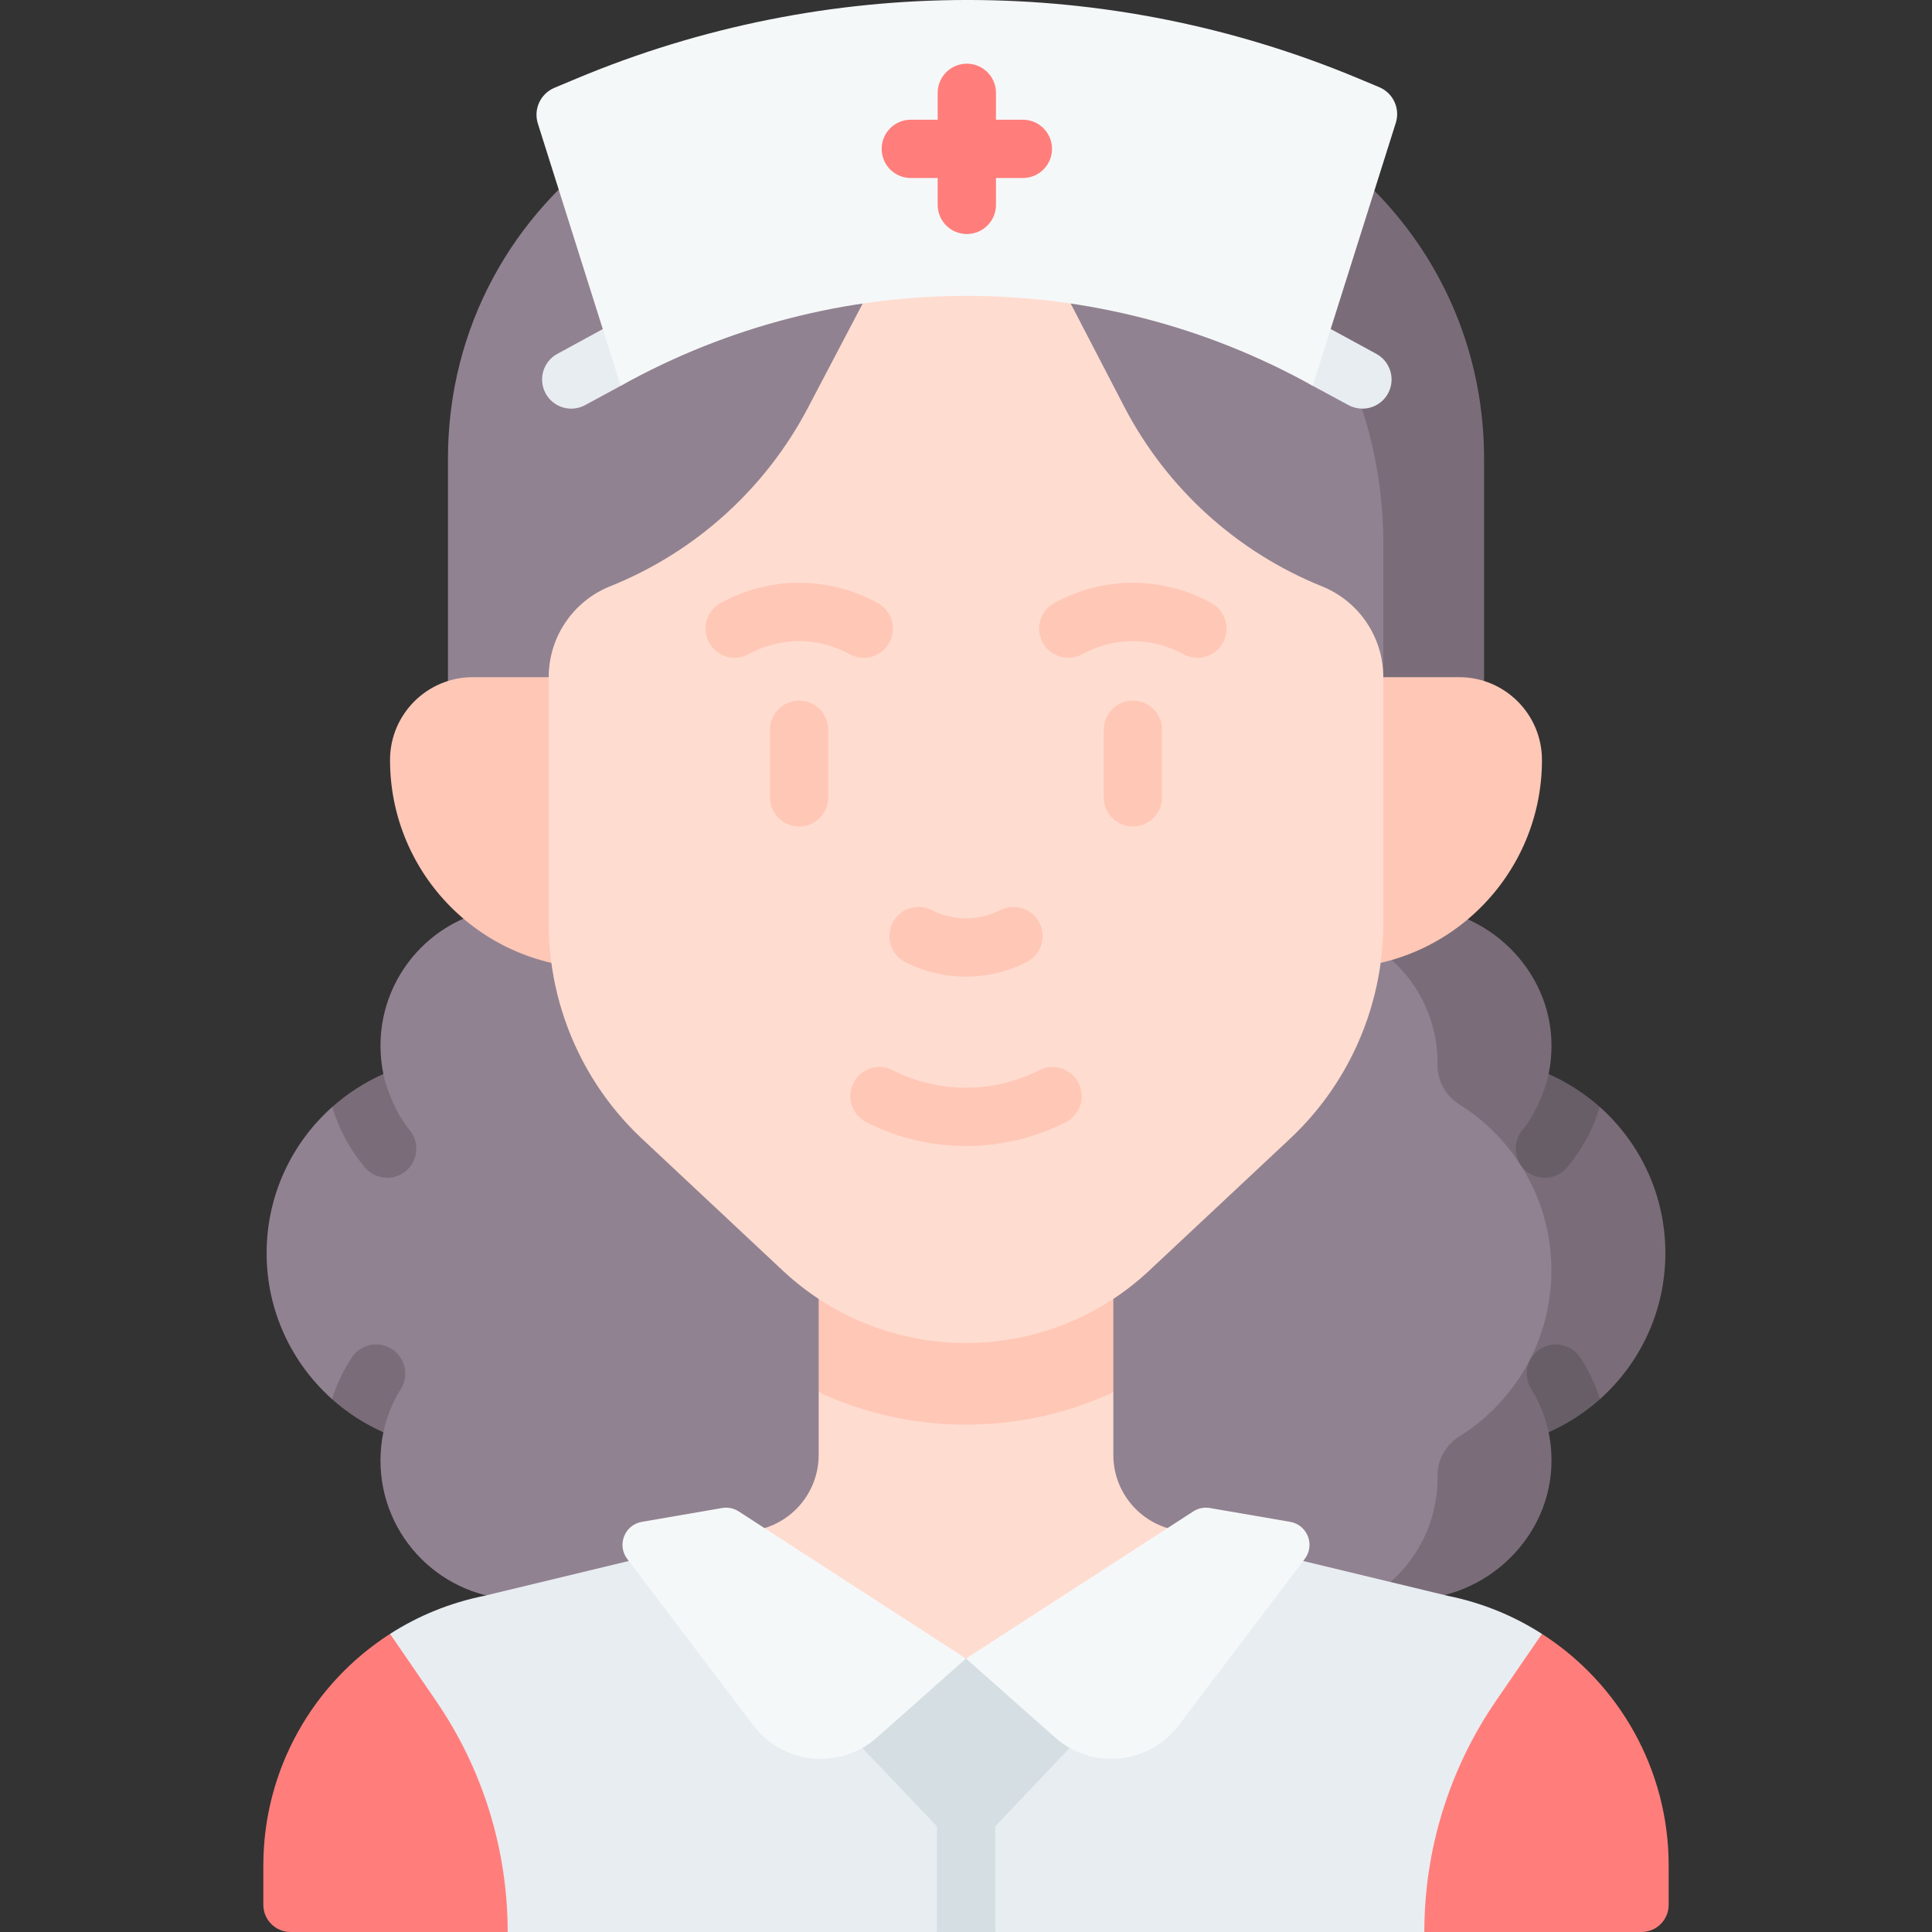 <svg id="Capa_1" enable-background="new 0 0 512 512" height="512" viewBox="0 0 512 512" width="512" xmlns="http://www.w3.org/2000/svg"><rect x="0" y="0" width="512" height="512" fill="#333333" stroke="none"/><g><g><path d="m137.628 423.851c-20.323 0-36.797-16.475-36.797-36.798 0-2.567.265-5.072.765-7.491-3.301-7.586-6.985-9.428-13.62-8.788-10.627-9.497-17.318-23.304-17.318-38.679 0-15.41 6.721-29.244 17.39-38.743 8.794 1.058 9.763-2.432 13.549-8.725-.5-2.419-.765-4.924-.765-7.491 0-20.323 16.475-36.798 36.797-36.798h98.064v183.513z" fill="#918291"/><g><path d="m88.05 293.354c1.741 5.862 4.698 11.342 8.654 16.03 1.535 1.813 3.719 2.74 5.913 2.74 1.762 0 3.534-.598 4.976-1.823 3.266-2.761 3.667-7.634.917-10.889-3.121-3.698-5.944-10.086-6.913-14.783-4.976 2.204-9.54 5.161-13.547 8.725z" fill="#7a6d79"/></g><g><path d="m87.977 370.772c4.028 3.595 8.612 6.583 13.619 8.787.742-3.616 2.493-8.2 4.533-11.291 2.349-3.564 1.37-8.355-2.194-10.704s-8.355-1.37-10.704 2.194c-2.266 3.443-4.028 7.131-5.254 11.014z" fill="#7a6d79"/></g></g><path d="m371.281 423.851c20.323 0 36.797-16.475 36.797-36.798 0-2.567-.265-5.072-.765-7.491 18.218-8.051 30.939-26.269 30.939-47.467 0-21.199-12.72-39.417-30.939-47.468.5-2.419.765-4.924.765-7.491 0-20.323-16.475-36.798-36.797-36.798h-94.973v183.513z" fill="#918291"/><path d="m410.404 379.56c.504 2.419.762 4.92.762 7.482.004 20.246-17.207 36.805-37.452 36.805h-11.749c11.332-6.274 18.997-18.347 18.997-32.214 0-.151-.001-.301-.003-.452-.053-4.293 2.157-8.239 5.796-10.518 14.639-9.173 24.381-25.437 24.381-43.99 0-18.551-9.741-34.815-24.378-43.981-3.64-2.279-5.852-6.225-5.799-10.52.002-.153.003-.306.003-.46 0-20.315-16.473-36.798-36.798-36.798l-.598-4.574h30.148c20.246 0 37.456 16.559 37.452 36.805 0 2.563-.258 5.064-.762 7.482 3.175 5.115 6.011 9.442 13.55 8.722 10.669 9.499 17.386 23.337 17.386 38.749 0 15.37-6.688 29.179-17.315 38.675-8.992-1.003-10.083 3.142-13.621 8.787z" fill="#7a6d79"/><path d="m423.95 293.354c-1.741 5.862-4.698 11.342-8.654 16.03-1.535 1.813-3.719 2.74-5.913 2.74-1.762 0-3.534-.598-4.976-1.823-3.266-2.761-3.667-7.634-.917-10.889 3.121-3.698 5.944-10.086 6.913-14.783 4.976 2.204 9.54 5.161 13.547 8.725z" fill="#685e68"/><path d="m424.023 370.772c-4.028 3.595-8.612 6.583-13.619 8.787-.742-3.616-2.493-8.2-4.533-11.291-2.349-3.564-1.37-8.355 2.194-10.704s8.355-1.37 10.704 2.194c2.266 3.443 4.028 7.131 5.254 11.014z" fill="#685e68"/><path d="m331.306 410.29-75.306 29.247-62.202-32.409 7.984-1.926c8.932-2.328 15.175-10.395 15.175-19.635v-16.627l5.057-14.609-5.057-39.269h78.088l-4.783 40.045 4.783 13.833v16.627c0 9.241 6.243 17.307 15.175 19.635z" fill="#ffdcd0"/><path d="m442.216 494.384v10.405c0 3.983-3.229 7.211-7.211 7.211h-57.546c-5.839-22.843-1.07-46.455 11.323-64.493l19.85-14.511c20.428 13.093 33.584 35.953 33.584 61.388z" fill="#ff7e7b"/><path d="m134.542 512h-57.546c-3.983 0-7.211-3.229-7.211-7.211v-10.405c0-25.435 13.155-48.295 33.584-61.388l21.59 12.475c12.393 18.038 20.942 43.686 9.583 66.529z" fill="#ff7e7b"/><path d="m408.632 432.995-12.156 17.709c-12.393 18.038-19.017 39.415-19.017 61.296h-113.702l-7.726-5.446-7.726 5.446h-113.763c0-21.881-6.624-43.257-19.017-61.296l-12.156-17.709c7.438-4.77 15.834-8.241 24.92-10.075l65.509-15.793 62.202 32.41 75.306-29.247 52.405 12.63c9.087 1.834 17.483 5.306 24.921 10.075z" fill="#e8edf2"/><path d="m263.757 481.249v30.751h-15.453v-30.751c0-4.265 3.451-7.726 7.726-7.726 4.266 0 7.727 3.461 7.727 7.726z" fill="#d5dee2"/><path d="m380.637 218.028h-261.924v-96.458c0-70.158 69.605-119.066 135.611-95.286 1.083.39 2.269.39 3.353 0 66.005-23.78 122.96 25.128 122.96 95.286z" fill="#918291"/><path d="m393.292 121.572v96.456h-26.702v-74.06c0-34.089-14.958-64.932-38.9-85.999-1.051-.927-2.143-18.399-3.255-32.389 39.075 13.309 68.857 50.107 68.857 95.992z" fill="#7a6d79"/><path d="m353.466 256.576h-194.932c-30.47 0-55.171-24.701-55.171-55.171 0-12.122 9.827-21.948 21.948-21.948h261.377c12.122 0 21.948 9.827 21.948 21.948.001 30.471-24.7 55.171-55.17 55.171z" fill="#ffc7b6"/><path d="m295.044 315.06v53.878c-12.105 5.635-25.394 8.602-39.044 8.602s-26.939-2.967-39.044-8.602v-53.878z" fill="#ffc7b6"/><path d="m256 355.912c17.448 0 34.896-6.395 48.553-19.186l37.285-34.92c6.381-5.976 11.714-12.979 15.779-20.718 5.892-11.218 8.97-23.698 8.97-36.369v-65.261c0-10.584-6.427-20.108-16.242-24.068-22.607-9.122-41.207-26.028-52.439-47.664l-21.08-40.606-20.606-20.606-20.606 20.606-21.489 40.926c-11.257 21.439-29.764 38.182-52.219 47.242l-.251.101c-9.815 3.96-16.242 13.484-16.242 24.068v65.261c0 12.671 3.078 25.152 8.97 36.369 4.065 7.739 9.398 14.743 15.779 20.718l37.285 34.92c13.657 12.791 31.105 19.187 48.553 19.187z" fill="#ffdcd0"/><g><g><g><path d="m256 258.817c-5.526 0-11.051-1.284-16.088-3.85-3.802-1.938-5.313-6.591-3.376-10.392 1.938-3.803 6.591-5.314 10.392-3.376 5.68 2.895 12.464 2.895 18.144 0 3.801-1.938 8.454-.426 10.392 3.376 1.937 3.802.426 8.455-3.376 10.392-5.037 2.566-10.562 3.85-16.088 3.85z" fill="#ffc7b6"/></g><g><path d="m228.886 174.315c-1.259.001-2.534-.308-3.715-.957-8.38-4.608-18.386-4.608-26.767 0-3.74 2.056-8.437.69-10.493-3.048-2.056-3.739-.691-8.438 3.048-10.493 13.042-7.169 28.614-7.169 41.656 0 3.739 2.055 5.104 6.754 3.048 10.493-1.405 2.558-4.05 4.005-6.777 4.005z" fill="#ffc7b6"/></g><g><path d="m317.311 174.315c-1.259.001-2.534-.308-3.715-.957-8.38-4.608-18.386-4.608-26.767 0-3.74 2.056-8.437.69-10.493-3.048-2.056-3.739-.691-8.438 3.048-10.493 13.042-7.169 28.614-7.169 41.656 0 3.739 2.055 5.104 6.754 3.048 10.493-1.406 2.558-4.05 4.005-6.777 4.005z" fill="#ffc7b6"/></g></g><g><g><path d="m256 303.706c-9.082 0-18.165-2.11-26.445-6.328-3.802-1.938-5.314-6.59-3.377-10.391 1.937-3.804 6.589-5.314 10.392-3.377 12.166 6.199 26.693 6.199 38.859 0 3.8-1.938 8.455-.426 10.392 3.377 1.937 3.802.426 8.454-3.377 10.391-8.279 4.219-17.362 6.328-26.444 6.328z" fill="#ffc7b6"/></g></g><g><g><path d="m300.229 219.017c-4.267 0-7.726-3.459-7.726-7.726v-17.884c0-4.268 3.459-7.726 7.726-7.726s7.726 3.459 7.726 7.726v17.884c.001 4.267-3.459 7.726-7.726 7.726z" fill="#ffc7b6"/></g><g><path d="m211.771 219.017c-4.267 0-7.726-3.459-7.726-7.726v-17.884c0-4.268 3.459-7.726 7.726-7.726s7.726 3.459 7.726 7.726v17.884c0 4.267-3.459 7.726-7.726 7.726z" fill="#ffc7b6"/></g></g></g><path d="m290.261 456.038-29.489 31.077c-2.581 2.72-6.914 2.723-9.499.006l-30.546-32.106 35.273-15.483z" fill="#d5dee2"/><path d="m256 439.532-23.6 20.93c-9.779 8.673-24.873 7.182-32.767-3.237l-33.408-44.096c-2.798-3.693-.689-9.037 3.877-9.824l21.261-3.664c1.531-.264 3.105.058 4.409.903z" fill="#f5f8f9"/><path d="m256 439.532 60.227-38.989c1.304-.844 2.878-1.166 4.409-.903l21.261 3.664c4.566.787 6.675 6.131 3.877 9.824l-33.408 44.096c-7.893 10.419-22.987 11.91-32.767 3.237z" fill="#f5f8f9"/><g><path d="m361.048 108.295c-1.229 0-2.476-.295-3.636-.914l-9.524-5.133c-3.763-2.011-5.754-6.956-3.743-10.719 2.011-3.764 3.543-7.009 7.307-4.996l13.244 7.221c3.763 2.011 5.183 6.693 3.172 10.456-1.391 2.602-4.061 4.085-6.82 4.085z" fill="#e8edf2"/></g><g><path d="m151.392 108.295c1.229 0 2.476-.295 3.636-.914l9.466-5.133c3.763-2.011 5.812-6.956 3.801-10.719-2.011-3.764-3.543-7.009-7.307-4.996l-13.244 7.221c-3.763 2.011-5.183 6.693-3.172 10.456 1.391 2.602 4.061 4.085 6.82 4.085z" fill="#e8edf2"/></g><path d="m347.888 102.247c-57.001-31.78-126.393-31.78-183.394 0l-21.958-69.507c-1.205-3.814.696-7.918 4.385-9.465l5.72-2.399c66.267-27.788 140.91-27.838 207.214-.138l5.649 2.36c3.694 1.543 5.601 5.651 4.395 9.469z" fill="#f5f8f9"/><path d="m271.064 31.724h-7.118v-7.119c0-4.268-3.459-7.726-7.726-7.726s-7.726 3.459-7.726 7.726v7.119h-7.119c-4.267 0-7.726 3.459-7.726 7.726s3.459 7.726 7.726 7.726h7.119v7.118c0 4.268 3.459 7.726 7.726 7.726s7.726-3.459 7.726-7.726v-7.118h7.118c4.267 0 7.726-3.459 7.726-7.726s-3.459-7.726-7.726-7.726z" fill="#ff7e7b"/></g></svg>